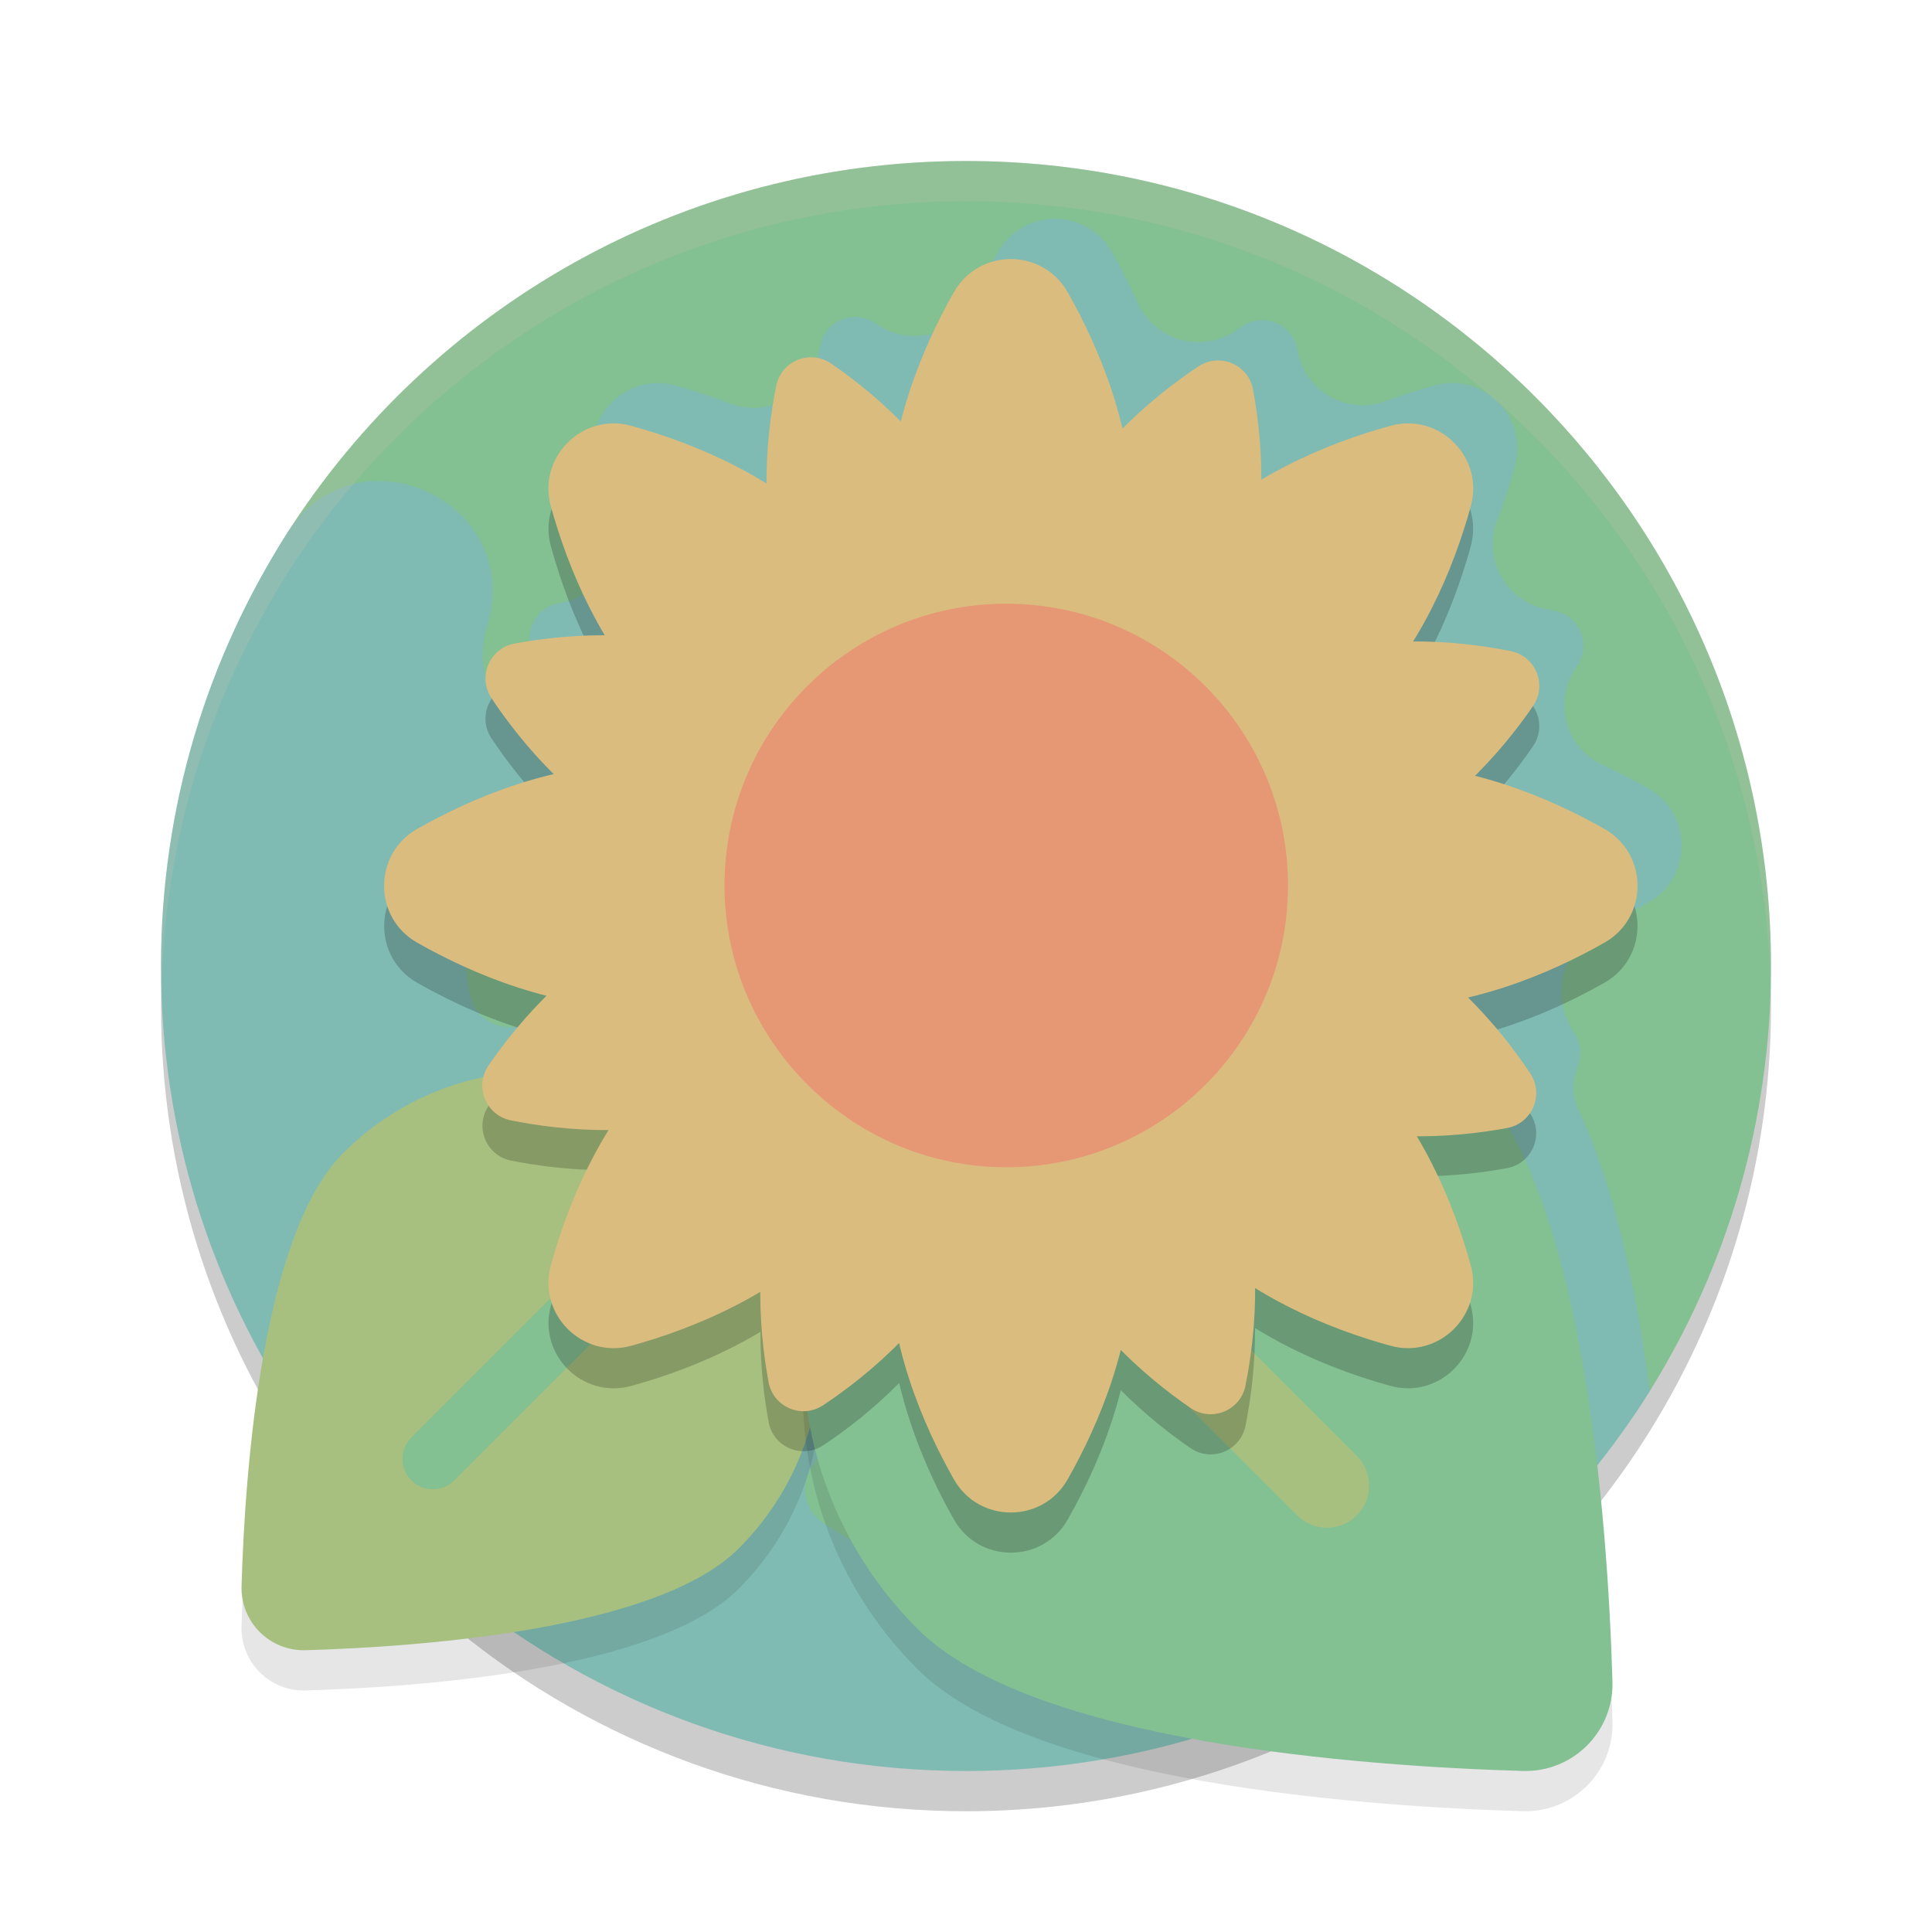 <svg xmlns="http://www.w3.org/2000/svg" width="48" height="48" version="1.1">
 <path style="opacity:0.2" d="M 24,5 C 16.917,5 10.694,8.682 7.141,14.236 7.006,14.446 6.882,14.658 6.764,14.873 5.013,17.845 4,21.302 4,25 c 0,4.12 1.246,7.947 3.381,11.129 2.014,2.904 3.293,3.712 3.996,4.383 C 14.82,43.317 19.213,45 24,45 c 2.886,0 5.628,-0.613 8.105,-1.713 0,0 0.002,0 0.002,0 0.939,-0.417 1.93,-0.951 2.857,-1.561 0,0 0.002,0 0.002,0 2.426,-1.594 4.485,-3.701 6.021,-6.168 C 42.897,32.494 44,28.876 44,25 44,13.954 35.046,5 24,5 Z"/>
 <path style="fill:#83c092" d="m 44,24 c 0,3.876 -1.103,7.494 -3.011,10.559 C 37.458,40.227 31.17,42.456 24,42.456 c -11.046,0 -19.005,-7.465 -19.005,-18.511 0,-3.963 0.158,-7.601 2.146,-10.709 C 10.695,7.682 16.917,4 24,4 35.046,4 44,12.954 44,24 Z"/>
 <path fill="#7fbbb3" d="m 40.954,19.59 c -0.343,-0.195 -0.722,-0.392 -1.131,-0.579 -0.93,-0.424 -1.245,-1.593 -0.664,-2.434 0.008,-0.011 0.015,-0.022 0.023,-0.033 0.359,-0.522 0.07,-1.243 -0.551,-1.368 -0.061,-0.012 -0.124,-0.025 -0.189,-0.037 -1.015,-0.188 -1.622,-1.248 -1.25,-2.211 0.183,-0.473 0.329,-0.93 0.446,-1.354 0.333,-1.212 -0.783,-2.332 -1.995,-1.999 -0.38,0.105 -0.788,0.233 -1.209,0.39 -0.961,0.358 -2.014,-0.241 -2.198,-1.249 -0.002,-0.013 -0.005,-0.026 -0.007,-0.04 C 32.113,8.055 31.399,7.75 30.871,8.1 30.819,8.135 30.765,8.171 30.711,8.209 29.854,8.798 28.68,8.461 28.257,7.511 28.054,7.053 27.836,6.632 27.621,6.254 26.998,5.159 25.415,5.168 24.793,6.264 c -0.194,0.342 -0.391,0.72 -0.577,1.128 -0.424,0.93 -1.594,1.245 -2.434,0.664 -0.011,-0.008 -0.022,-0.015 -0.033,-0.023 -0.522,-0.359 -1.243,-0.07 -1.368,0.551 -0.012,0.061 -0.024,0.123 -0.036,0.188 -0.188,1.015 -1.249,1.624 -2.212,1.251 C 17.66,9.84 17.203,9.694 16.78,9.577 15.568,9.244 14.448,10.361 14.781,11.573 c 0.105,0.38 0.233,0.788 0.39,1.209 0.358,0.961 -0.241,2.014 -1.249,2.198 -0.013,0.002 -0.026,0.005 -0.04,0.007 -0.623,0.115 -0.928,0.829 -0.578,1.357 0.36,0.542 0.876,1.225 1.546,1.886 -0.063,0.015 -0.127,0.031 -0.191,0.047 C 13.08,18.685 11.631,17.252 12.069,15.68 12.086,15.62 12.103,15.56 12.12,15.5 13.003,12.44 8.858,10.553 7.141,13.236 5.153,16.343 4,20.037 4,24 c 0,4.12 1.246,7.948 3.381,11.129 2.014,2.904 3.292,3.712 3.995,4.383 C 14.819,42.317 19.213,44 24,44 c 2.886,0 5.628,-0.612 8.106,-1.713 2.35e-4,7.8e-5 5.47e-4,7.8e-5 7.82e-4,1.56e-4 0.94,-0.417 1.933,-0.952 2.86,-1.562 -3.9e-4,7.8e-5 -8.59e-4,1.56e-4 -0.001,2.34e-4 2.426,-1.594 4.485,-3.701 6.022,-6.168 -0.328,-2.499 -0.87,-5.076 -1.766,-6.975 -0.165,-0.35 -0.16,-0.749 -0.02,-1.11 0.098,-0.253 0.081,-0.552 -0.089,-0.808 -0.004,-0.005 -0.007,-0.011 -0.011,-0.016 -0.623,-0.933 -0.265,-2.198 0.754,-2.666 0.4,-0.184 0.771,-0.377 1.107,-0.569 1.094,-0.622 1.084,-2.203 -0.01,-2.825 z M 14.676,23.738 c -0.473,0.468 -0.866,0.943 -1.179,1.365 -0.141,0.19 -0.344,0.324 -0.574,0.383 -0.005,0.001 -0.009,0.002 -0.014,0.004 -0.567,0.146 -1.136,-0.228 -1.241,-0.804 -0.139,-0.758 -0.235,-1.531 -0.286,-2.317 0.628,0.403 2.016,1.045 3.294,1.369 z m 5.53,12.648 c 0.51,-0.682 0.917,-1.495 1.153,-2.381 0.032,-0.012 0.063,-0.024 0.094,-0.04 0.3,1.977 1.211,3.879 2.733,5.401 0.238,0.238 0.514,0.46 0.823,0.667 -1.62,-0.54 -3.147,-1.282 -4.553,-2.195 C 19.965,37.518 19.855,36.854 20.206,36.385 Z"/>
 <path style="opacity:0.1" d="m 18.354,39.471 c -2.021,2.021 -7.896,2.444 -10.762,2.528 -0.89,0.026 -1.617,-0.701 -1.591,-1.591 0.084,-2.865 0.507,-8.741 2.528,-10.762 2.713,-2.713 7.112,-2.713 9.825,0 2.713,2.713 2.713,7.112 -7.8e-5,9.825 z"/>
 <path fill="#a7c080" d="m 18.354,38.471 c -2.021,2.021 -7.896,2.444 -10.762,2.528 -0.89,0.026 -1.617,-0.701 -1.591,-1.591 0.084,-2.865 0.507,-8.741 2.528,-10.762 2.713,-2.713 7.112,-2.713 9.825,0 2.713,2.713 2.713,7.112 -7.8e-5,9.825 z"/>
 <path fill="#83c092" d="m 10.754,37 c -0.193,0 -0.386,-0.074 -0.533,-0.221 -0.294,-0.294 -0.294,-0.772 0,-1.066 l 9.442,-9.442 c 0.294,-0.294 0.771,-0.294 1.066,0 0.294,0.294 0.294,0.772 0,1.066 l -9.442,9.442 C 11.139,36.926 10.947,37 10.754,37 Z"/>
 <path style="opacity:0.1" d="m 36.526,27.728 c 2.826,2.826 3.417,11.04 3.535,15.046 0.037,1.244 -0.98,2.261 -2.225,2.225 -4.006,-0.118 -12.221,-0.709 -15.046,-3.535 -3.793,-3.793 -3.793,-9.943 0,-13.736 3.793,-3.793 9.943,-3.793 13.736,0 z"/>
 <path style="fill:#83c092" d="m 36.526,26.728 c 2.826,2.826 3.417,11.04 3.535,15.046 0.037,1.244 -0.98,2.261 -2.225,2.225 -4.006,-0.118 -12.221,-0.709 -15.046,-3.535 -3.793,-3.793 -3.793,-9.943 0,-13.736 3.793,-3.793 9.943,-3.793 13.736,0 z"/>
 <path fill="#a7c080" d="m 32.968,37.956 c -0.268,0 -0.536,-0.102 -0.74,-0.307 L 19.027,24.448 c -0.409,-0.409 -0.409,-1.071 0,-1.48 0.409,-0.409 1.072,-0.409 1.48,0 l 13.201,13.201 c 0.409,0.409 0.409,1.071 0,1.48 C 33.504,37.854 33.236,37.956 32.968,37.956 Z"/>
 <path style="opacity:0.2" d="m 25.113,7.435 c -0.55,0 -1.101,0.273 -1.412,0.82 -0.495,0.871 -1.005,1.974 -1.32,3.217 -0.609,-0.615 -1.23,-1.096 -1.73,-1.439 -0.523,-0.359 -1.24,-0.07 -1.365,0.553 -0.128,0.638 -0.246,1.487 -0.24,2.428 -1.15,-0.71 -2.352,-1.157 -3.363,-1.436 -1.213,-0.334 -2.33,0.783 -1.996,1.996 0.266,0.966 0.684,2.108 1.34,3.211 -0.865,-0.004 -1.645,0.092 -2.242,0.203 -0.624,0.116 -0.926,0.829 -0.574,1.357 0.361,0.543 0.879,1.225 1.549,1.887 -1.316,0.311 -2.483,0.845 -3.395,1.363 -1.094,0.622 -1.094,2.2 0,2.822 0.871,0.495 1.973,1.007 3.217,1.322 -0.614,0.609 -1.096,1.23 -1.439,1.73 -0.359,0.523 -0.07,1.24 0.553,1.365 0.638,0.128 1.487,0.244 2.428,0.238 -0.711,1.15 -1.157,2.354 -1.436,3.365 -0.334,1.213 0.783,2.33 1.996,1.996 0.966,-0.266 2.106,-0.685 3.209,-1.342 -0.004,0.866 0.094,1.645 0.205,2.242 0.116,0.624 0.829,0.926 1.357,0.574 0.542,-0.36 1.224,-0.877 1.885,-1.547 0.311,1.315 0.845,2.483 1.363,3.395 0.622,1.094 2.202,1.094 2.824,0 0.495,-0.871 1.005,-1.974 1.32,-3.217 0.609,0.615 1.23,1.096 1.73,1.439 0.523,0.359 1.242,0.07 1.367,-0.553 0.128,-0.638 0.244,-1.487 0.238,-2.428 1.15,0.71 2.352,1.157 3.363,1.436 1.213,0.334 2.33,-0.783 1.996,-1.996 -0.266,-0.966 -0.684,-2.108 -1.34,-3.211 0.866,0.004 1.645,-0.092 2.242,-0.203 0.624,-0.116 0.926,-0.829 0.574,-1.357 -0.361,-0.543 -0.879,-1.225 -1.549,-1.887 1.316,-0.311 2.482,-0.845 3.395,-1.363 1.094,-0.622 1.094,-2.2 0,-2.822 -0.871,-0.495 -1.972,-1.005 -3.215,-1.32 0.615,-0.609 1.096,-1.232 1.439,-1.732 0.359,-0.523 0.068,-1.24 -0.555,-1.365 -0.638,-0.129 -1.486,-0.245 -2.428,-0.238 0.711,-1.15 1.157,-2.354 1.436,-3.365 0.334,-1.213 -0.783,-2.33 -1.996,-1.996 -0.966,0.266 -2.106,0.684 -3.209,1.34 0.004,-0.865 -0.094,-1.644 -0.205,-2.24 C 31.015,10.053 30.302,9.752 29.773,10.103 29.231,10.464 28.549,10.981 27.889,11.65 27.578,10.335 27.044,9.167 26.525,8.256 26.214,7.709 25.663,7.435 25.113,7.435 Z m -0.688,13.908 c 0.221,0.129 0.45,0.201 0.688,0.201 0.237,0 0.468,-0.072 0.689,-0.201 0.065,0.248 0.178,0.461 0.346,0.629 0.167,0.167 0.379,0.28 0.627,0.346 -0.129,0.221 -0.199,0.451 -0.199,0.688 0,0.237 0.07,0.468 0.199,0.689 -0.247,0.065 -0.46,0.178 -0.627,0.346 -0.168,0.168 -0.28,0.381 -0.346,0.629 -0.222,-0.129 -0.452,-0.201 -0.689,-0.201 -0.237,0 -0.466,0.072 -0.688,0.201 -0.065,-0.248 -0.178,-0.461 -0.346,-0.629 -0.167,-0.167 -0.38,-0.28 -0.627,-0.346 0.129,-0.221 0.197,-0.453 0.197,-0.689 0,-0.237 -0.069,-0.466 -0.197,-0.688 0.247,-0.065 0.46,-0.179 0.627,-0.346 0.168,-0.168 0.28,-0.381 0.346,-0.629 z"/>
 <path fill="#dbbc7f" d="m 16.505,26.31 c 2.994,-2.994 6.386,-4.458 7.575,-3.269 1.189,1.189 -0.275,4.58 -3.269,7.575 -1.57,1.57 -3.576,2.392 -5.129,2.819 -1.213,0.334 -2.33,-0.783 -1.996,-1.996 C 14.113,29.886 14.935,27.88 16.505,26.31 Z"/>
 <path fill="#dbbc7f" d="m 29.417,13.398 c -2.994,2.994 -4.458,6.386 -3.269,7.575 1.189,1.189 4.58,-0.275 7.575,-3.269 1.57,-1.57 2.392,-3.576 2.819,-5.129 0.334,-1.213 -0.783,-2.33 -1.996,-1.996 -1.553,0.427 -3.559,1.249 -5.129,2.819 z"/>
 <path fill="#dbbc7f" d="m 28.158,31.137 c 0,-4.235 -1.363,-7.668 -3.045,-7.668 -1.681,0 -3.045,3.433 -3.045,7.668 0,2.22 0.837,4.22 1.633,5.62 0.622,1.094 2.201,1.094 2.823,0 0.796,-1.4 1.633,-3.4 1.633,-5.62 z"/>
 <path fill="#dbbc7f" d="m 24.198,30.658 c 1.371,-3.239 1.439,-6.305 0.153,-6.849 -1.286,-0.544 -3.44,1.64 -4.81,4.879 -0.881,2.082 -0.693,4.318 -0.446,5.65 0.116,0.624 0.829,0.926 1.357,0.574 1.128,-0.75 2.864,-2.171 3.745,-4.253 z"/>
 <path fill="#dbbc7f" d="m 28.158,12.877 c 0,4.235 -1.363,7.668 -3.045,7.668 -1.681,0 -3.045,-3.433 -3.045,-7.668 0,-2.22 0.837,-4.22 1.633,-5.62 0.622,-1.094 2.201,-1.094 2.823,0 0.796,1.4 1.633,3.4 1.633,5.62 z"/>
 <path fill="#dbbc7f" d="m 30.686,15.327 c -1.371,3.239 -3.524,5.423 -4.81,4.879 -1.286,-0.544 -1.217,-3.611 0.153,-6.849 0.881,-2.082 2.618,-3.504 3.745,-4.253 0.529,-0.351 1.241,-0.05 1.357,0.574 0.247,1.331 0.436,3.567 -0.446,5.65 z"/>
 <path fill="#dbbc7f" d="m 33.722,26.31 c -2.994,-2.994 -6.386,-4.458 -7.575,-3.269 -1.189,1.189 0.275,4.58 3.269,7.575 1.57,1.57 3.576,2.392 5.129,2.819 1.213,0.334 2.33,-0.783 1.996,-1.996 C 36.115,29.886 35.292,27.88 33.722,26.31 Z"/>
 <path fill="#dbbc7f" d="m 30.583,28.771 c -1.321,-3.259 -3.441,-5.476 -4.735,-4.952 -1.294,0.525 -1.272,3.592 0.049,6.851 0.849,2.095 2.564,3.543 3.68,4.31 0.523,0.359 1.241,0.069 1.366,-0.554 0.267,-1.327 0.49,-3.56 -0.359,-5.656 z"/>
 <path fill="#dbbc7f" d="m 20.81,13.398 c 2.994,2.994 4.458,6.386 3.269,7.575 -1.189,1.189 -4.58,-0.275 -7.575,-3.269 -1.57,-1.57 -2.392,-3.576 -2.819,-5.129 -0.334,-1.213 0.783,-2.33 1.996,-1.996 1.553,0.427 3.559,1.249 5.129,2.819 z"/>
 <path fill="#dbbc7f" d="m 24.33,13.343 c 1.321,3.259 1.343,6.326 0.049,6.851 -1.294,0.525 -3.414,-1.692 -4.735,-4.952 C 18.795,13.147 19.017,10.914 19.285,9.587 19.41,8.964 20.127,8.674 20.651,9.033 c 1.116,0.767 2.831,2.215 3.68,4.31 z"/>
 <path fill="#dbbc7f" d="m 34.244,18.962 c -4.235,0 -7.668,1.363 -7.668,3.045 0,1.681 3.433,3.045 7.668,3.045 2.22,0 4.22,-0.837 5.62,-1.633 1.094,-0.622 1.094,-2.201 0,-2.823 -1.4,-0.796 -3.4,-1.633 -5.62,-1.633 z"/>
 <path fill="#dbbc7f" d="m 33.764,22.922 c -3.239,-1.371 -6.305,-1.439 -6.849,-0.153 -0.544,1.286 1.64,3.44 4.879,4.81 2.082,0.881 4.318,0.693 5.65,0.446 0.624,-0.116 0.926,-0.829 0.574,-1.357 -0.75,-1.128 -2.171,-2.864 -4.253,-3.745 z"/>
 <path fill="#dbbc7f" d="m 15.983,18.962 c 4.235,0 7.668,1.363 7.668,3.045 0,1.681 -3.433,3.045 -7.668,3.045 -2.22,0 -4.22,-0.837 -5.62,-1.633 -1.094,-0.622 -1.094,-2.201 0,-2.823 1.4,-0.796 3.4,-1.633 5.62,-1.633 z"/>
 <path fill="#dbbc7f" d="m 18.434,16.434 c 3.239,1.371 5.423,3.524 4.879,4.81 -0.544,1.286 -3.611,1.217 -6.849,-0.153 -2.082,-0.881 -3.504,-2.618 -4.253,-3.745 -0.351,-0.529 -0.05,-1.241 0.574,-1.357 1.331,-0.247 3.567,-0.436 5.65,0.446 z"/>
 <path fill="#dbbc7f" d="m 31.878,16.537 c -3.259,1.321 -5.476,3.441 -4.952,4.735 0.525,1.294 3.592,1.272 6.851,-0.049 2.095,-0.849 3.543,-2.564 4.31,-3.68 0.359,-0.523 0.069,-1.241 -0.554,-1.366 -1.327,-0.267 -3.56,-0.49 -5.656,0.359 z"/>
 <path fill="#dbbc7f" d="m 16.45,22.79 c 3.259,-1.321 6.326,-1.343 6.851,-0.049 0.525,1.294 -1.692,3.414 -4.952,4.735 -2.095,0.849 -4.328,0.627 -5.656,0.359 -0.622,-0.125 -0.913,-0.843 -0.554,-1.366 0.767,-1.116 2.215,-2.831 4.31,-3.68 z"/>
 <path fill="#e69875" d="m 32,22 c 0,2.185 -1.001,4.136 -2.57,5.42 -1.207,0.987 -2.726,0.987 -4.407,0.987 -3.866,0 -6.43,-2.519 -6.43,-6.385 0,-2.277 0.494,-4.323 2.178,-5.601 1.175,-0.892 2.64,-1.422 4.229,-1.422 3.866,-8.2e-5 7,3.134 7,7 z"/>
 <path fill="#e69875" d="m 29.059,26.568 c -3.932,-0.009 -7.052,-3.194 -6.983,-7.125 0.012,-0.667 0.117,-1.312 0.303,-1.921 0.29,-0.951 -0.816,-1.701 -1.608,-1.1 -1.729,1.313 -2.829,3.41 -2.768,5.762 0.095,3.69 3.09,6.7 6.779,6.813 1.765,0.054 3.389,-0.547 4.648,-1.577 0.352,-0.288 0.147,-0.855 -0.308,-0.852 -0.021,1.6e-4 -0.042,2.41e-4 -0.063,1.6e-4 z"/>
 <path style="fill:#d3c6aa;opacity:0.2" d="M 24 4 C 16.917 4 10.694 7.682 7.141 13.236 C 7.006 13.446 6.882 13.658 6.764 13.873 C 5.013 16.845 4 20.302 4 24 C 4 24.22 4.005 24.44 4.012 24.658 C 4.072 21.09 5.068 17.752 6.764 14.873 C 6.882 14.658 7.006 14.446 7.141 14.236 C 10.694 8.682 16.917 5 24 5 C 34.849 5 43.675 13.639 43.986 24.412 C 43.989 24.274 44 24.139 44 24 C 44 12.954 35.046 4 24 4 z"/>
</svg>
